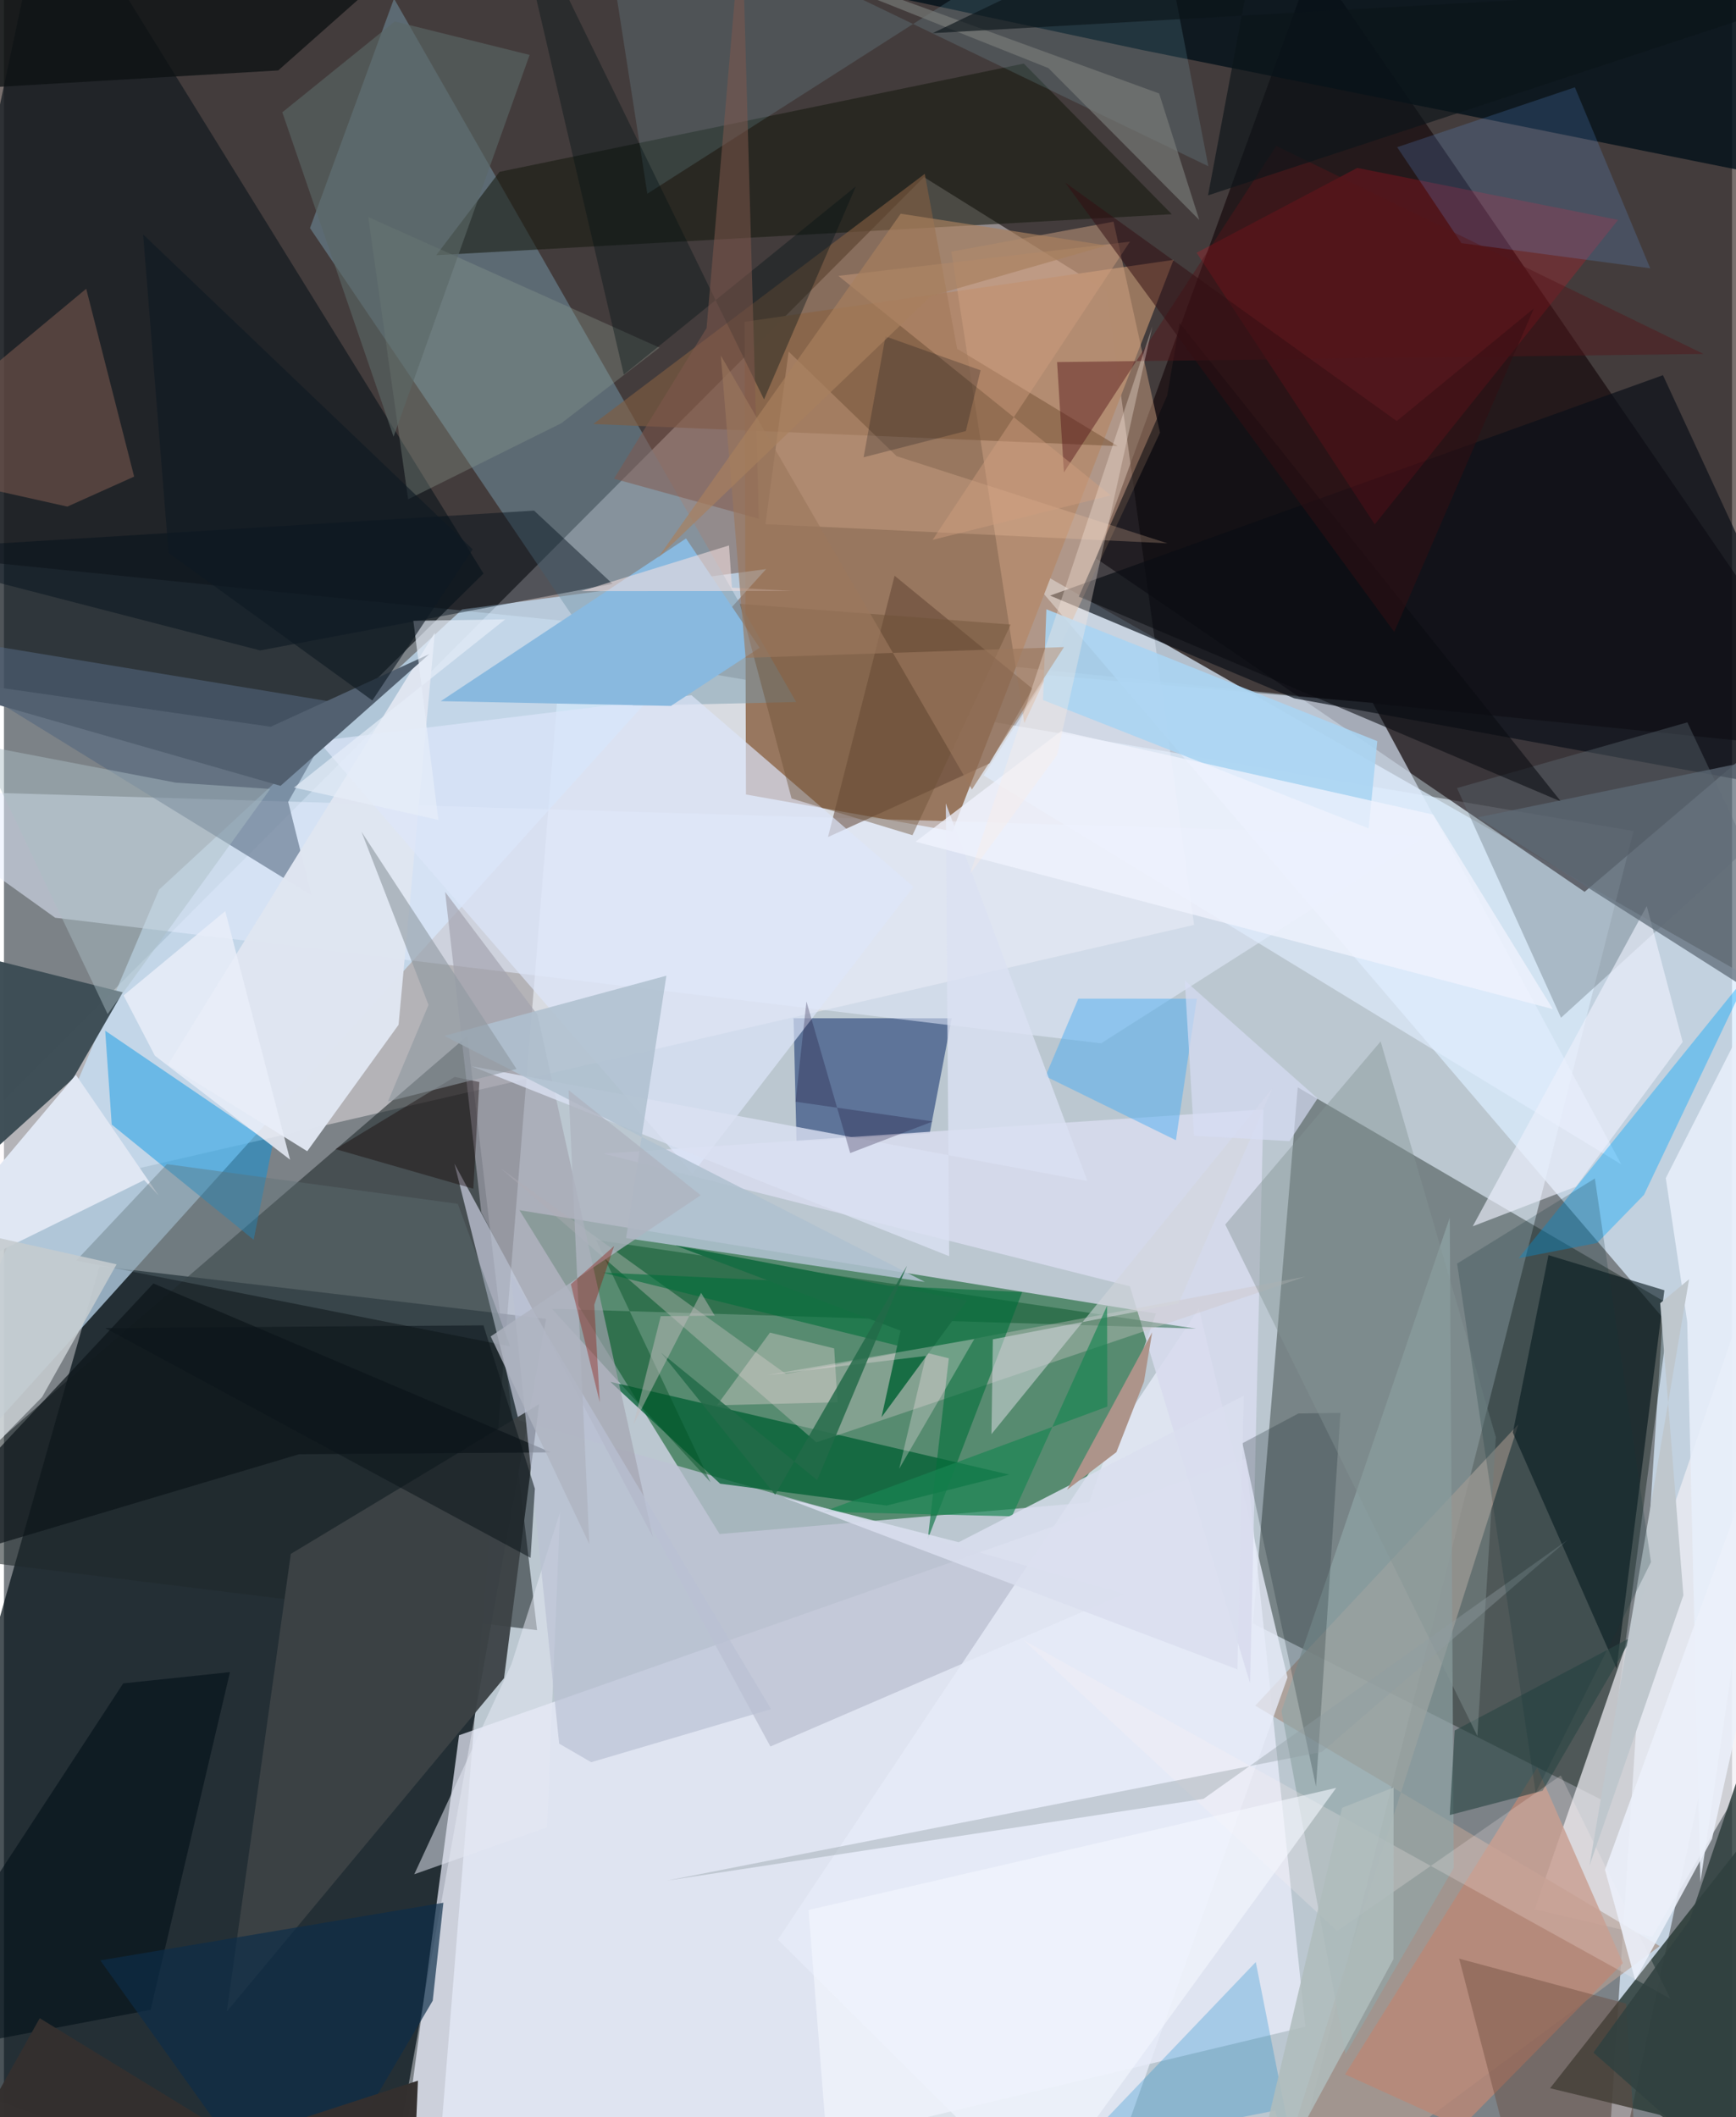 <svg xmlns="http://www.w3.org/2000/svg" width="228" height="278" viewBox="0 0 836 1024"><path fill="#7c8287" d="M0 0h836v1024H0z"/><path fill="#daeaf4" fill-opacity=".663" d="M269.653 313.618L788.37 401.95l-163.776 646.66L207.047 1086z"/><path fill="#1b0b07" fill-opacity=".584" d="M-62 266.431V-62L898-5.858l-1.812 369.857z"/><path fill="#010e15" fill-opacity=".71" d="M181.796 1086L-62 993.464 46.26 612.402l215.984 25.49z"/><path fill="#fff6f8" fill-opacity=".427" d="M533.449 140.81l-88.397-55.153L-62 594.385l637.746-147.054z"/><path fill="#2f734a" fill-opacity=".71" d="M249.4 585.33l96.808 156.626 178.737-15.29 32.351-91.361z"/><path fill="#dbecfe" fill-opacity=".741" d="M773.442 1086l29.012-448.686L487.551 269.11 898 503.44z"/><path fill="#001007" fill-opacity=".361" d="M604.21 785.233l170.06 85.96 31.815-240.007-180.18-105.27z"/><path fill="#98775f" fill-opacity=".996" d="M358.31 155.643l207.494-29.955L458.86 402.031l-99.9-17.761z"/><path fill="#0f0005" fill-opacity=".588" d="M877.23 335.589l-112.564 95.758-236.338-161.29 105.16-289.522z"/><path fill="#161d22" fill-opacity=".749" d="M148.902 359.399l83.082-82.013L22.02-62-62 333.032z"/><path fill="#edf1ff" fill-opacity=".702" d="M187.224 1086L629.56 980.24l-28.652-274.76-380.737 133.799z"/><path fill="#cae7ff" fill-opacity=".675" d="M368.705 275.25L-62 752.69 75.05 430.263l146.606-135.499z"/><path fill="#2d3d3a" fill-opacity=".871" d="M865.942 859.99L894.514 1086l-93.492-63.13L747.97 1010z"/><path fill="#789bad" fill-opacity=".486" d="M383.228 339.544L188.7-.685l-40.65 111.02 156.322 231.018z"/><path fill="#20292b" fill-opacity=".573" d="M25.707 672.01l198.5-170.984L257.9 788.464l-319.9-39.4z"/><path fill="#efeef3" fill-opacity=".718" d="M873.43 807.404l-76.039 129.33-56.85-13.269 110.697-320.88z"/><path fill="#012063" fill-opacity=".498" d="M458.487 492.513l-10.62 55.527-64.442 4.38-1.436-59.925z"/><path fill="#e5edff" fill-opacity=".522" d="M24.77 443.877l505.983 60.75 157.901-100.543L-62 381.754z"/><path fill="#031119" fill-opacity=".804" d="M898-62V93.998L550.82 24.224l-180.427-38.51z"/><path fill="#3d4d56" fill-opacity=".984" d="M57.455 479.951L-62 449.864v157.997l95.37-86.089z"/><path fill="#ab9990" fill-opacity=".796" d="M801.001 941.267L605.96 1086l126.687-397.157L605.32 824.97z"/><path fill="#bcc2d2" fill-opacity=".78" d="M541.914 770.89l-292.928-83.978-31.066-124.086L370.778 844.72z"/><path fill="#e1eeff" fill-opacity=".635" d="M782.43 563.185L662.175 339.94l-157.41-13.403-30.825 48.474z"/><path fill="#011116" fill-opacity=".592" d="M803.27 624.062l-23.15 182.88-50.168-114.052 17.24-85.822z"/><path fill="#181a10" fill-opacity=".576" d="M564.957 103.612l-71.575-72.866-253.655 52.357-30.605 40.323z"/><path fill="#091018" fill-opacity=".678" d="M898 387.796l-95.425-206.332-296.493 106.61 118.069 49.674z"/><path fill="#005f33" fill-opacity=".749" d="M346.464 717.602l-53.102-49.266 192.925 44.876-59.285 14.972z"/><path fill="#d2a586" fill-opacity=".467" d="M536.787 107.215l-78.45 14.525 35.275 228.053 65.652-140.536z"/><path fill="#3c4245" fill-opacity=".953" d="M107.817 972.893l30.956-221.326 120.118-72.42-16.964 132.51z"/><path fill="#ff0c21" fill-opacity=".2" d="M663.157 253.637L576.968 122.24l77.719-41.03 126.185 25.135z"/><path fill="#e7ecf9" fill-opacity=".792" d="M374.428 938.105L523.028 1086l97.921-274.688-42.863-178.454z"/><path fill="#0095e2" fill-opacity=".459" d="M52.137 543.922l-3.16-45.412 81.016 55.149-9.195 45.979z"/><path fill="#d7dbed" fill-opacity=".867" d="M289.917 557.974l254.773 64.171 58.143 191.961 6.452-277.536z"/><path fill="#53657e" fill-opacity=".573" d="M148.783 432.967L-62 303.087l226.222 37.265-26.717 47.476z"/><path fill="#005124" fill-opacity=".435" d="M265.115 633.031l311.585 9.573-290.285-42.9 55.4 117.195z"/><path fill="#dfe5f0" fill-opacity=".984" d="M208.428 306.09l-17.527 189.575-44.185 61.146-67.327-41.835z"/><path fill="#805c40" fill-opacity=".639" d="M285.104 205.084l253.703 10.67-77.698-47.085-15.64-84.588z"/><path fill="#647279" fill-opacity=".365" d="M702.95 381.166l50.306 111.086 89.898-81.785-28.77-61.096z"/><path fill="#cec5c5" fill-opacity=".376" d="M378.308 664.539l-138.085-99.515 152.831 132.599 236.503-80.171z"/><path fill="#8d6456" fill-opacity=".475" d="M62.985 230.513l-32.323 14.514L-62 224.317l101.79-84.653z"/><path fill="#614333" fill-opacity=".537" d="M398.644 404.847l32.225-126.384 66.687 54.652-20.774 36.135z"/><path fill="#dde6fa" fill-opacity=".678" d="M152.029 358.366l181.06 209.28 106.942-138.734-107.41-92.655z"/><path fill="#89b9df" d="M211.322 339.117l111.328 2.317 42.91-28.133-35.59-52.862z"/><path fill="#00a7fa" fill-opacity=".392" d="M793.41 577.895l-22.682 23.278-37.942 7.375 112.068-138.863z"/><path fill="#e0e7f3" d="M34.775 519.826L-62 634.628 67.842 570.76l7.03 7.507z"/><path fill="#a2a2af" fill-opacity=".671" d="M230.933 586.4l82.997 157.003-55.786-252.536-44.718-59.486z"/><path fill="#010f19" fill-opacity=".443" d="M123.938 314.593l170.485-32.195-37.99-35.432L-62 266.483z"/><path fill="#4faff1" fill-opacity=".506" d="M577.066 483.057l-10.11 68.43-63.11-30.936 15.915-37.538z"/><path fill="#a0eaff" fill-opacity=".133" d="M286.997-62L582.645 80.41 555.11-62 311.244 93.687z"/><path fill="#aad4f2" fill-opacity=".89" d="M502.681 338.59l157.532 62.07 4.167-42.2-160.09-63.775z"/><path fill="#ba8776" fill-opacity=".812" d="M741.741 854.86l-92.932 148.433 56.283 25.533 78.119-79.33z"/><path fill="#0c1519" fill-opacity=".694" d="M72.291 620.76L-62 764.385l204.749-61.02 121.91-.885z"/><path fill="#91a6a7" fill-opacity=".663" d="M699.436 588.949l1.95 314.464-52.376 90.08-30.988-165.861z"/><path fill="#67a6fe" fill-opacity=".188" d="M705.07 117.594l91.343 12.183-36.442-87.55-85.973 28.966z"/><path fill="#026e3a" fill-opacity=".608" d="M492.576 624.932l-45.667 119.584 10.192-87.548-167.556-41.472z"/><path fill="#010e18" fill-opacity=".58" d="M57.703 814.19l51.638-5.444-38.406 163.351L-62 997.285z"/><path fill="#0d1213" fill-opacity=".765" d="M-62 45.507l194.682-11.44 70.314-62.309L-62-32.016z"/><path fill="#eceffc" fill-opacity=".651" d="M794.743 438.21l17.37 65.75-51.615 69.956-49.935 19.196z"/><path fill="#18292c" fill-opacity=".255" d="M599.142 698.048l35.606 166.037 11.81-180.727-20.363.3z"/><path fill="#0684c9" fill-opacity=".263" d="M605.593 948.975l-86.822 90.854L615 1020.795 632.73 1086z"/><path fill="#d3d5db" fill-opacity=".557" d="M613.565 526.51L568.18 630.505l-89.789 17.281-.667 45.87z"/><path fill="#090b10" fill-opacity=".573" d="M562.756 191.268l5.995-35.034 184.49 231.439-233.263-99.08z"/><path fill="#8f9c92" fill-opacity=".333" d="M269.7 204.666l-74.169 36.819-19.294-136.511 140.91 63.163z"/><path fill="#2b4544" fill-opacity=".624" d="M744.364 866.132l-44.911 11.733 2.367-40.879 85.933-45.39z"/><path fill="#dbe1f2" fill-opacity=".8" d="M457.27 607.578l-1.64-219.022 68.523 182.695-297.902-55.542z"/><path fill="#e8eefa" fill-opacity=".871" d="M898 384.461l-77.3 525.88-6.381-270.989-10.375-69.544z"/><path fill="#afc0cf" fill-opacity=".867" d="M213.022 501.01L445.53 620.021l-144.553-21.184 19.488-126.923z"/><path fill="#5e7176" fill-opacity=".384" d="M34.952 609.701l43.895-46.65 140.731 19.212 25.28 68.9z"/><path fill="#011215" fill-opacity=".373" d="M299.866 181.187L243.228-62l124.469 255.19 44.422-103.046z"/><path fill="#526070" d="M-62 323.957l191.044 27.55 76.73-35.148-71.976 63.724z"/><path fill="#feceab" fill-opacity=".231" d="M368.384 253.521l194.475 9.258-131.005-42.148-52.246-50.587z"/><path fill="#0d2d49" fill-opacity=".675" d="M212.583 920.289l-5.154 47.365-66.412 112.848-94.4-132.331z"/><path fill="#fff4f1" fill-opacity=".22" d="M753.144 858.742l-108.178 75.217-151.763-140.686L806.13 966.71z"/><path fill="#e5e8f3" fill-opacity=".529" d="M262.733 883.815l6.288-152.333-23.525 73.43-47.001 101.607z"/><path fill="#6b483a" fill-opacity=".408" d="M703.99 947.329l80.725 21.733 7.6 116.938h-52.274z"/><path fill="#5d6975" fill-opacity=".725" d="M898 357.229l-55.224 260.48L898 513.158 712.953 395.343z"/><path fill="#100000" fill-opacity=".384" d="M160.378 555.78l57.659-34.895 11.937 2.446-2.91 51.612z"/><path fill="#81594c" fill-opacity=".525" d="M356.95-40.58l-17.035 199.253-44.8 72.862 70.076 19.361z"/><path fill="#8f98a1" fill-opacity=".604" d="M205.394 486.026l-32.423-83.725 74.994 114.733-62.192 15.717z"/><path fill="#f0f3fd" fill-opacity=".761" d="M691.399 393.99l57.925 94.076-308.292-80.97 70.353-53.445z"/><path fill="#6d5136" fill-opacity=".435" d="M439.522 403.956l-58.511-17.768-25.025-94.127 131.038 10.023z"/><path fill="#b9c1d3" fill-opacity=".69" d="M245.18 616.088l23.414 227.247 15.504 8.985 87.012-25.679z"/><path fill="#541619" fill-opacity=".451" d="M615.496 70.573l206.68 100.611-312.703 3.943 3.308 53.35z"/><path fill="#188552" fill-opacity=".671" d="M533.782 680.315l-137.484 50.868 91.323 2.205 46.034-101.836z"/><path fill="#fae1e5" fill-opacity=".325" d="M344.942 679.688l25.623-35.152 31.077 7.642 1.606 26.052z"/><path fill="#d19f80" fill-opacity=".443" d="M535.469 239.594L403.665 133.427l141.05-16.536-95.445 144.223z"/><path fill="#e9eef9" fill-opacity=".839" d="M107.053 440.675l31.366 120.23-65.41-50.298-15.158-29.15z"/><path fill="#f3dfe0" fill-opacity=".573" d="M279.265 285.907l102.359-.06-29.445-1.634-1.415-20.402z"/><path fill="#797c7a" fill-opacity=".651" d="M294.63-51.021l264.219 96.225 19.427 61.21-73.011-73.48z"/><path fill="#aabfc4" fill-opacity=".463" d="M50.162 490.47l-61.96-130.117 94.93 18.184 45.693 3.044z"/><path fill="#0c151a" fill-opacity=".545" d="M231.977 641.04l24.863 79-2.077 33.444L48.89 642.291z"/><path fill="#5b6866" fill-opacity=".62" d="M254.301 26.561L189.058 10.36l-54.394 43.96 53.819 156.887z"/><path fill="#849596" fill-opacity=".431" d="M712.803 839.653l-121.97-247.389 75.164-88.573 55.734 191.434z"/><path fill="#186d44" d="M424.552 685.44l9.186-41.853-108.95-41.211 141.18 26.661z"/><path fill="#dadfee" fill-opacity=".871" d="M596.72 807.42l3.06-132.35-137.91 70.848-84.758-21.613z"/><path fill="#c4cbce" fill-opacity=".89" d="M18.458 675.7L-62 757.627l.175-172.077 116.31 25.953z"/><path fill="#bfc7cd" fill-opacity=".996" d="M812.456 771.567l-11.212-141.254 13.98-11.596-48.174 283.586z"/><path fill="#f8e7ec" fill-opacity=".306" d="M369.147 665.106l100.274-17.457-36.322 62.702 12.926-54.528z"/><path fill="#ad948a" d="M538.17 702.353l13.351-34.146 3.942-23.782-41.151 76.11z"/><path fill="#f4f9ff" fill-opacity=".588" d="M485.27 1083.982l159.234-219.249L389.25 923.8l12.743 162.2z"/><path fill="#236a48" fill-opacity=".824" d="M317.703 654.063l55.386 68.866 63.782-110.707-43.452 103.673z"/><path fill="#34302f" fill-opacity=".992" d="M17.308 976.14L196.87 1086l3.402-79.654L-44.229 1086z"/><path fill="#d6ddf4" fill-opacity=".675" d="M621.878 551.921l-46.159-2.608-4.463-75.077 64.233 57.024z"/><path fill="#314140" fill-opacity=".867" d="M815.375 928.872l-46.46 63.906L874.595 1086l-11.09-298.751z"/><path fill="#919ea3" fill-opacity=".384" d="M637.646 847.325L320.88 909.558l259.4-39.503 176.175-125.218z"/><path fill="#320e12" fill-opacity=".518" d="M513.37 88.309l160.422 115.358 66.301-54.467-67.516 156.45z"/><path fill="#143439" fill-opacity=".224" d="M796.793 755.534l-27.158-185.548L703 611.156l37.992 255.938z"/><path fill="#c3bdbf" fill-opacity=".478" d="M304.524 689.057l13.21-52.464 26.128-.256-6.6-11.033z"/><path fill="#ebf0fa" fill-opacity=".882" d="M826.323 889.415L898 566.443l-123.459 337.89 14.616 53.45z"/><path fill="#9b775d" fill-opacity=".639" d="M346.802 171.952l11.987 146.234 154.025-5.212-44.532 68.853z"/><path fill="#00060e" fill-opacity=".22" d="M465.339 208.483l-49.46 12.677 10.576-58.464 46.007 16.39z"/><path fill="#afb4c0" fill-opacity=".796" d="M235.462 646.387l47.721 100.4-10.014-219.514 63.905 50.815z"/><path fill="#180c35" fill-opacity=".278" d="M388.226 484.396l21.161 73.303 39.934-15.298-66.364-9.526z"/><path fill="#0b151a" fill-opacity=".643" d="M582.5 94.494L611.866-62 449.25 16.042 898-9.395z"/><path fill="#b0bdbd" fill-opacity=".859" d="M597.177 1086l75.02-138.436.08-83.037-24.905 9.847z"/><path fill="#e6eef8" fill-opacity=".667" d="M210.18 396.57l-69.865-15.666 102.176-81.343-44.436.694z"/><path fill="#8d0e04" fill-opacity=".361" d="M295.21 602.627l-9.631 28.444 2.658 47.134-13.987-57.048z"/><path fill="#feede5" fill-opacity=".325" d="M547.83 192.553l7.72-34.678-88.224 264.821 42.182-57.572z"/><path fill="#0d1922" fill-opacity=".62" d="M226.76 265.691L178.221 338.8l-98.583-71.374-12.305-154.023z"/><path fill="#a8805e" fill-opacity=".675" d="M533.395 118.734l-84.96 24.448-131.987 126.542L433.814 103.37z"/></svg>
